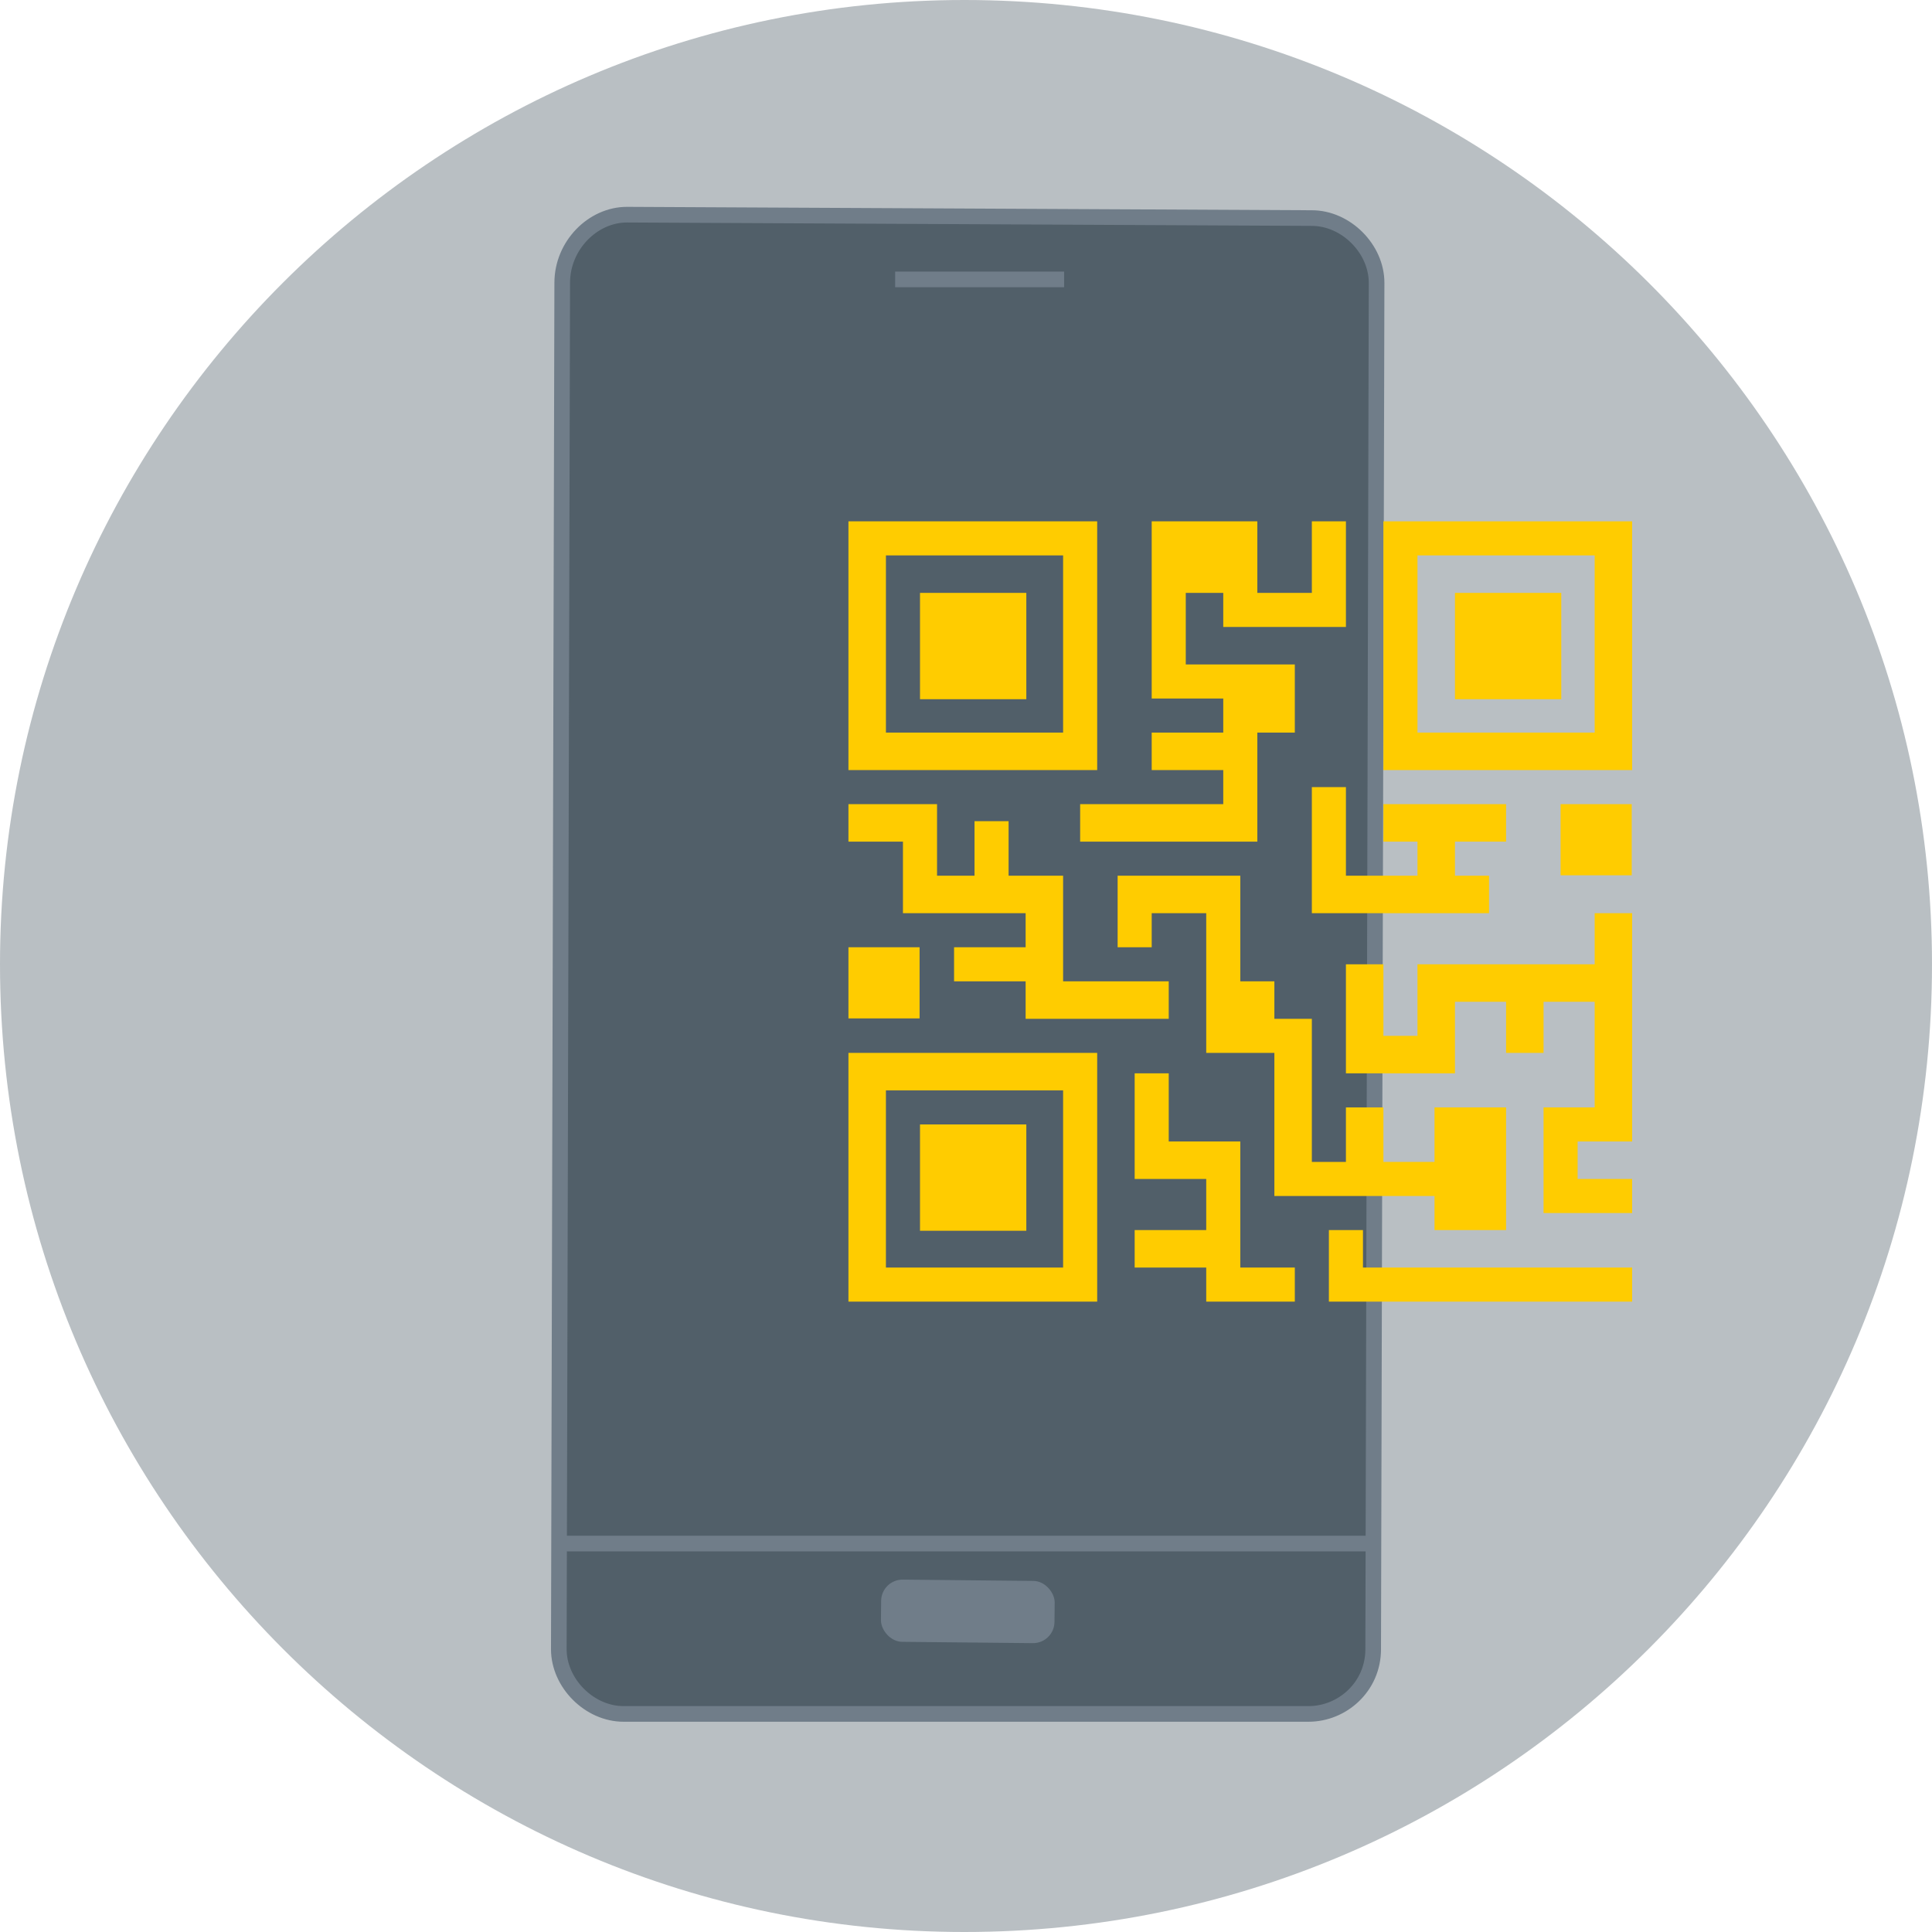 <?xml version="1.0" encoding="UTF-8"?>
<!DOCTYPE svg PUBLIC "-//W3C//DTD SVG 1.1//EN" "http://www.w3.org/Graphics/SVG/1.1/DTD/svg11.dtd">
<!-- Creator: CorelDRAW X7 -->
<svg xmlns="http://www.w3.org/2000/svg" xml:space="preserve" width="6.535cm" height="6.535cm" version="1.1" style="shape-rendering:geometricPrecision; text-rendering:geometricPrecision; image-rendering:optimizeQuality; fill-rule:evenodd; clip-rule:evenodd"
viewBox="0 0 567 567"
 xmlns:xlink="http://www.w3.org/1999/xlink">
 <defs>
  <style type="text/css">
   <![CDATA[
    .str0 {stroke:#707D89;stroke-width:4.589}
    .str1 {stroke:#707D89;stroke-width:4.589;stroke-linecap:square}
    .fil2 {fill:none;fill-rule:nonzero}
    .fil3 {fill:#707D89}
    .fil4 {fill:#FFCC00}
    .fil1 {fill:#192C3A;fill-rule:nonzero;fill-opacity:0.651}
    .fil0 {fill:url(#id0);fill-rule:nonzero;fill-opacity:0.302}
   ]]>
  </style>
  <linearGradient id="id0" gradientUnits="userSpaceOnUse" x1="283.356" y1="140.205" x2="283.356" y2="566.711">
   <stop offset="0" style="stop-opacity:1; stop-color:#192C3A"/>
   <stop offset="1" style="stop-opacity:1; stop-color:#192C3A"/>
  </linearGradient>
 </defs>
 <g id="Layer_x0020_1">
  <path id="Shape" class="fil0" d="M283 567c157,0 284,-127 284,-284 0,-156 -127,-283 -284,-283 -156,0 -283,127 -283,283 0,157 127,284 283,284z"/>
  <g id="_2227050073728">
   <g>
    <path class="fil1" d="M184 63l201 1c10,0 19,9 19,19l-1 401c0,11 -9,19 -19,19l-201 0c-10,0 -19,-9 -19,-19l1 -401c0,-11 9,-20 19,-20z"/>
    <path class="fil2 str0" d="M184 63l201 1c10,0 19,9 19,19l-1 401c0,11 -9,19 -19,19l-201 0c-10,0 -19,-9 -19,-19l1 -401c0,-11 9,-20 19,-20z"/>
    <line id="Line" class="fil2 str1" x1="166" y1="453" x2="402" y2= "453" />
    <line id="Line_0" class="fil2 str1" x1="265" y1="82" x2="310" y2= "82" />
    <rect class="fil3" transform="matrix(0.698 0.007 -0.007 0.698 258.661 463.521)" width="72.962" height="26.156" rx="9" ry="9"/>
   </g>
   <g>
    <path id="Shape_1" class="fil4" d="M322 153l-73 0 0 73 73 0 0 -73 0 0zm-10 62l-52 0 0 -52 52 0 0 52 0 0z"/>
    <polygon id="Shape_2" class="fil4" points="400,361 390,361 390,382 479,382 479,372 400,372 "/>
    <rect id="Rectangle-path" class="fil4" x="270" y="174" width="31.203" height="31.203"/>
    <path id="Shape_3" class="fil4" d="M249 382l73 0 0 -73 -73 0 0 73 0 0zm11 -62l52 0 0 52 -52 0 0 -52 0 0z"/>
    <rect id="Rectangle-path_4" class="fil4" x="270" y="330" width="31.203" height="31.203"/>
    <path id="Shape_5" class="fil4" d="M406 153l0 73 73 0 0 -73 -73 0 0 0zm62 62l-52 0 0 -52 52 0 0 52 0 0z"/>
    <rect id="Rectangle-path_6" class="fil4" x="427" y="174" width="31.203" height="31.203"/>
    <rect id="Rectangle-path_7" class="fil4" x="458" y="236" width="20.879" height="20.879"/>
    <rect id="Rectangle-path_8" class="fil4" x="249" y="278" width="20.879" height="20.879"/>
    <polygon id="Shape_9" class="fil4" points="359,236 317,236 317,247 369,247 369,226 369,215 380,215 380,195 369,195 359,195 348,195 348,174 359,174 359,184 395,184 395,153 385,153 385,174 369,174 369,153 364,153 343,153 338,153 338,205 359,205 359,215 338,215 338,226 359,226 "/>
    <polygon id="Shape_10" class="fil4" points="265,268 286,268 296,268 301,268 301,278 280,278 280,288 301,288 301,299 343,299 343,288 312,288 312,278 312,257 296,257 296,241 286,241 286,257 275,257 275,236 249,236 249,247 265,247 "/>
    <polygon id="Shape_11" class="fil4" points="364,361 364,335 343,335 343,315 333,315 333,346 354,346 354,361 333,361 333,372 354,372 354,382 380,382 380,372 364,372 "/>
    <polygon id="Shape_12" class="fil4" points="416,257 395,257 395,231 385,231 385,268 437,268 437,257 427,257 427,247 442,247 442,236 427,236 416,236 406,236 406,247 416,247 "/>
    <polygon id="Shape_13" class="fil4" points="406,351 421,351 421,361 442,361 442,351 442,341 442,325 421,325 421,341 406,341 406,325 395,325 395,341 385,341 385,299 374,299 374,288 364,288 364,257 328,257 328,278 338,278 338,268 354,268 354,288 354,309 374,309 374,341 374,351 385,351 395,351 "/>
    <polygon id="Shape_14" class="fil4" points="468,283 453,283 442,283 416,283 416,304 406,304 406,283 395,283 395,315 427,315 427,294 442,294 442,309 453,309 453,294 468,294 468,325 453,325 453,356 479,356 479,346 463,346 463,335 479,335 479,294 479,283 479,268 468,268 "/>
   </g>
  </g>
 </g>
</svg>

